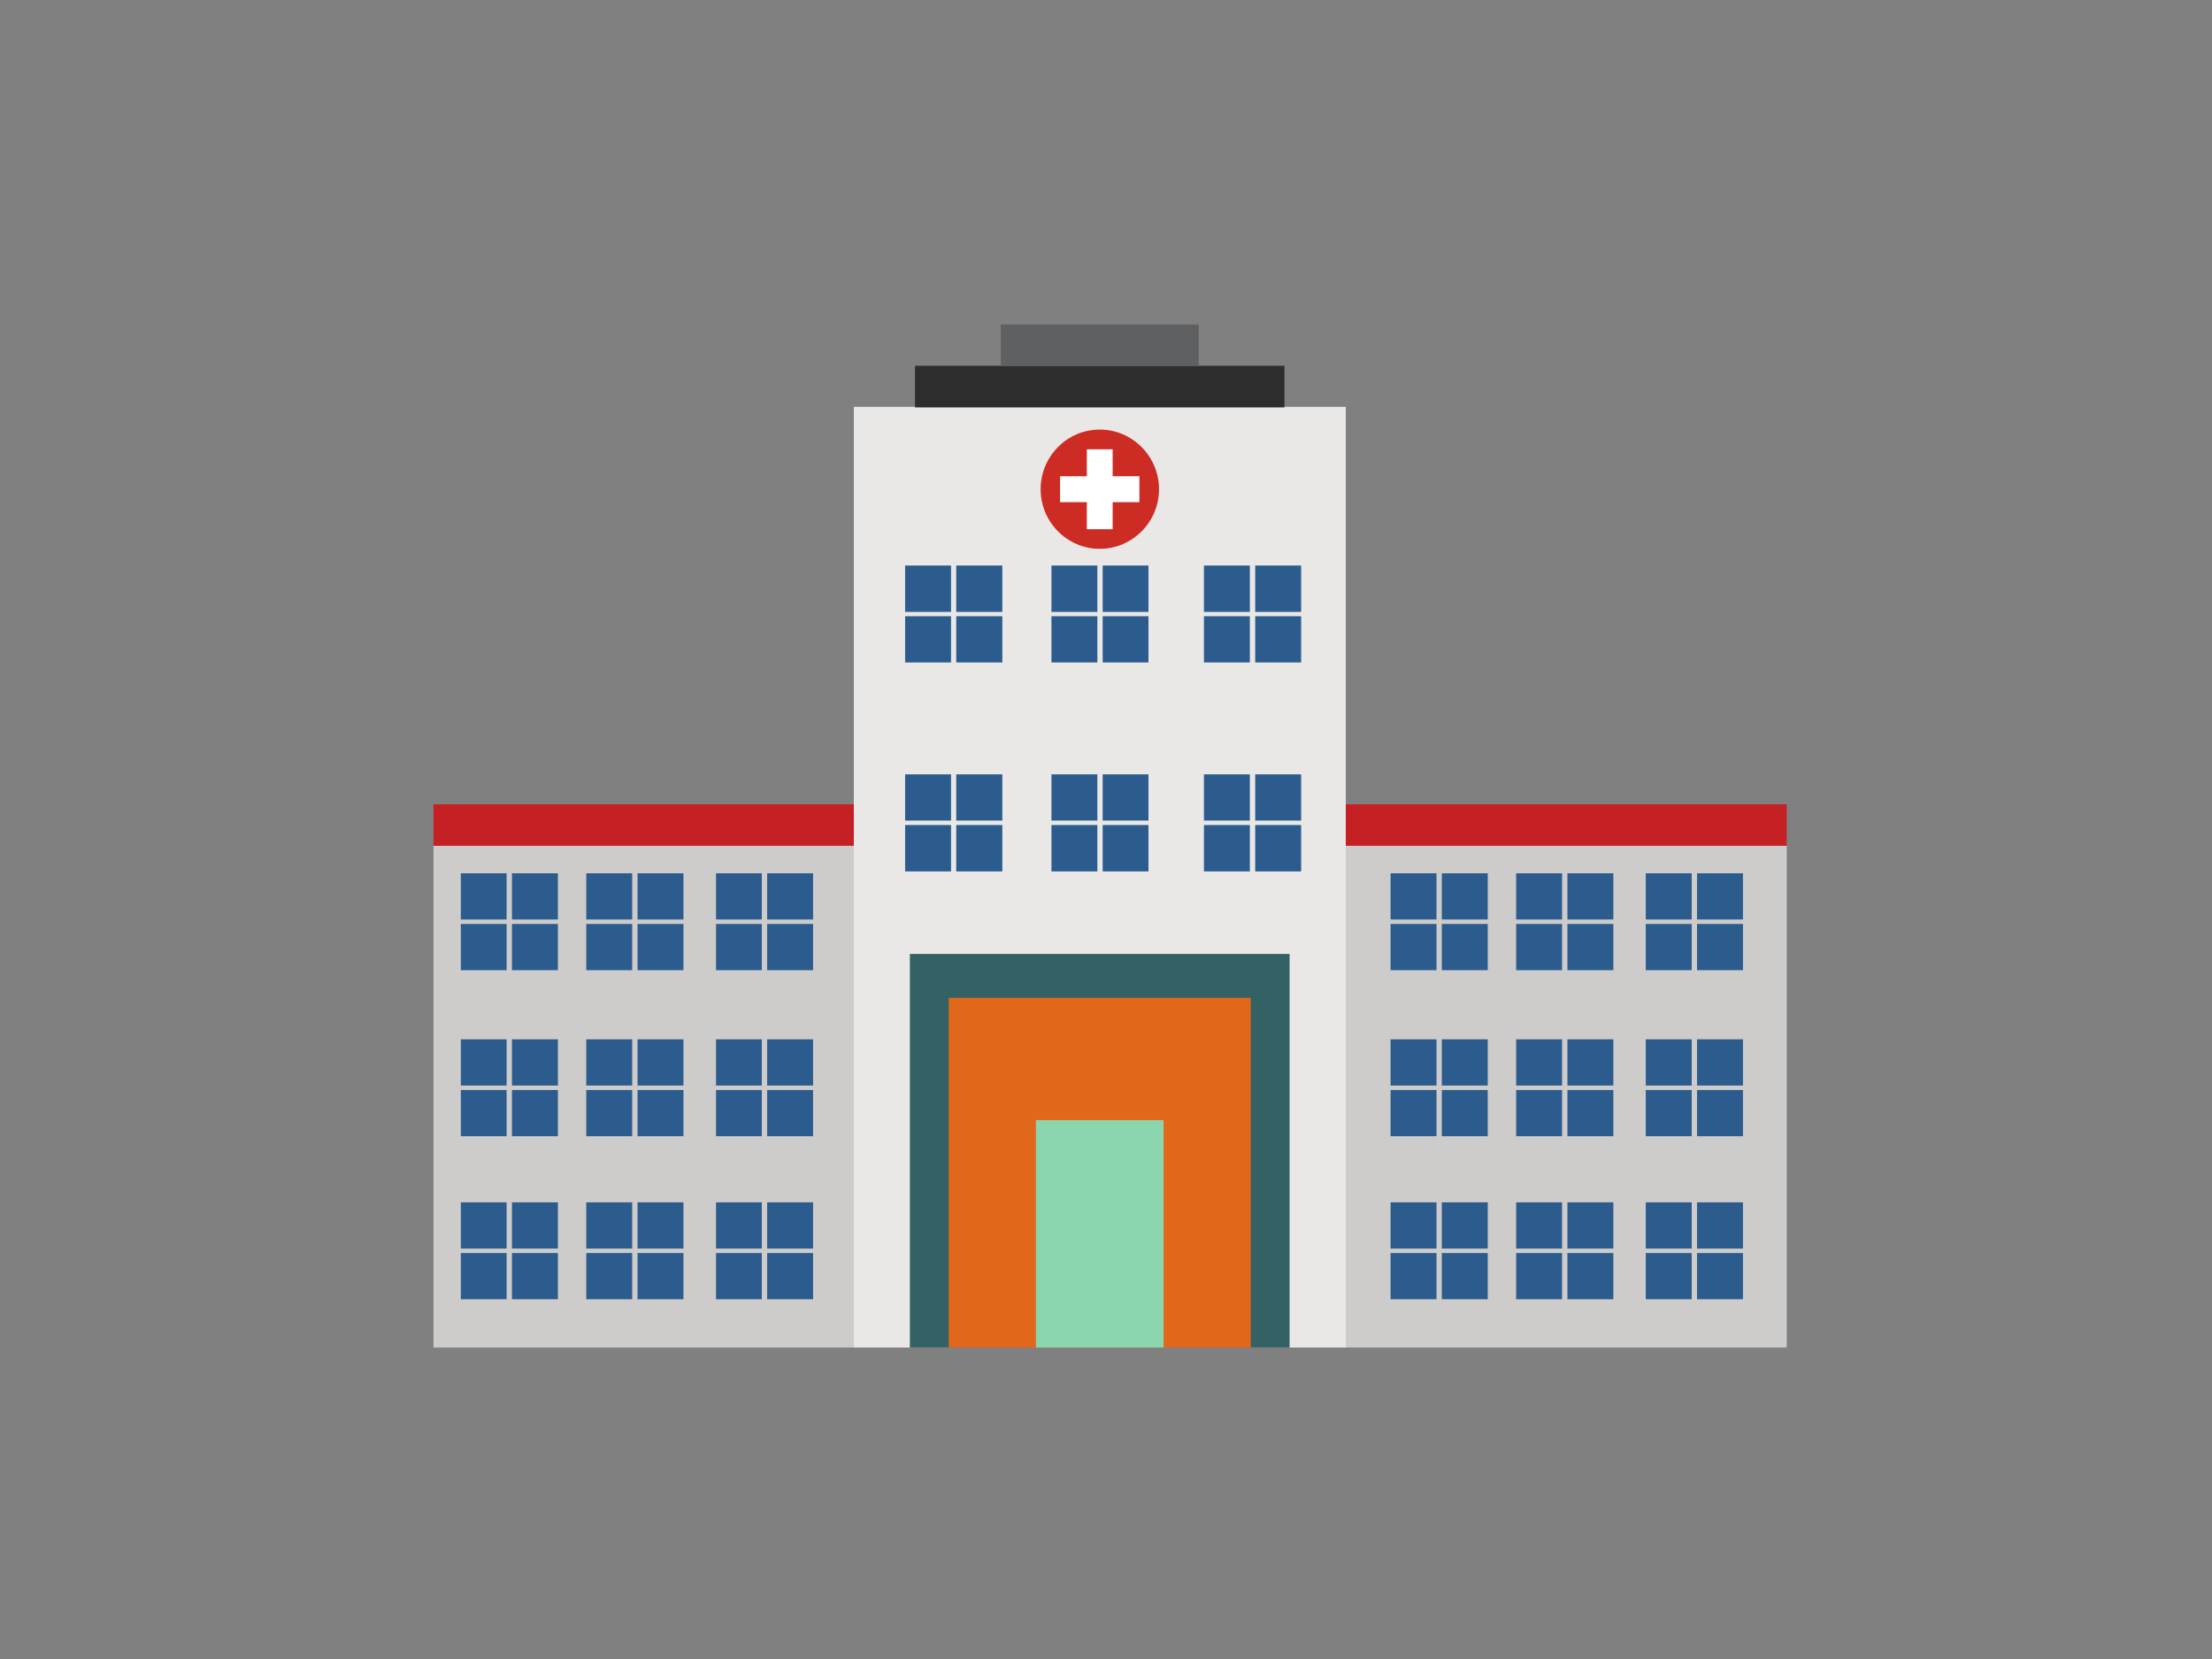 <svg xmlns="http://www.w3.org/2000/svg" xmlns:xlink="http://www.w3.org/1999/xlink" width="80" zoomAndPan="magnify" viewBox="0 0 60 45" height="60" preserveAspectRatio="xMidYMid meet" version="1.0"><rect x="0" y="0" width="60" height="45" fill="#808080" stroke="none"/><defs><clipPath id="63e3e39688"><path d="M 11.758 22.879 L 48.465 22.879 L 48.465 36.551 L 11.758 36.551 Z M 11.758 22.879 " clip-rule="nonzero"/></clipPath><clipPath id="93e651271e"><path d="M 11.758 21.773 L 48.465 21.773 L 48.465 22.953 L 11.758 22.953 Z M 11.758 21.773 " clip-rule="nonzero"/></clipPath><clipPath id="041cbf0c6b"><path d="M 23.102 11.012 L 36.566 11.012 L 36.566 36.551 L 23.102 36.551 Z M 23.102 11.012 " clip-rule="nonzero"/></clipPath><clipPath id="06014b8fe6"><path d="M 27 8.801 L 33 8.801 L 33 10 L 27 10 Z M 27 8.801 " clip-rule="nonzero"/></clipPath><clipPath id="ea7a3c859e"><path d="M 24.637 25.828 L 35 25.828 L 35 36.551 L 24.637 36.551 Z M 24.637 25.828 " clip-rule="nonzero"/></clipPath><clipPath id="c081b34a17"><path d="M 25.734 27.008 L 33.93 27.008 L 33.93 36.551 L 25.734 36.551 Z M 25.734 27.008 " clip-rule="nonzero"/></clipPath><clipPath id="ed6501effc"><path d="M 28.078 30.324 L 31.59 30.324 L 31.59 36.551 L 28.078 36.551 Z M 28.078 30.324 " clip-rule="nonzero"/></clipPath></defs><g clip-path="url(#63e3e39688)"><path fill="#cdccca" d="M 11.758 36.551 L 48.465 36.551 L 48.465 22.941 L 11.758 22.941 L 11.758 36.551 " fill-opacity="1" fill-rule="evenodd"/></g><g clip-path="url(#93e651271e)"><path fill="#c52024" d="M 11.758 22.941 L 48.465 22.941 L 48.465 21.816 L 11.758 21.816 L 11.758 22.941 " fill-opacity="1" fill-rule="evenodd"/></g><g clip-path="url(#041cbf0c6b)"><path fill="#e9e8e7" d="M 23.16 36.551 L 36.504 36.551 L 36.504 11.035 L 23.16 11.035 L 23.16 36.551 " fill-opacity="1" fill-rule="evenodd"/></g><path fill="#cc2c23" d="M 29.832 14.887 C 30.715 14.887 31.438 14.16 31.438 13.27 C 31.438 12.379 30.715 11.652 29.832 11.652 C 28.945 11.652 28.227 12.379 28.227 13.27 C 28.227 14.16 28.945 14.887 29.832 14.887 " fill-opacity="1" fill-rule="evenodd"/><path fill="#ffffff" d="M 28.754 12.918 L 29.48 12.918 L 29.48 12.188 L 30.18 12.188 L 30.18 12.918 L 30.906 12.918 L 30.906 13.621 L 30.18 13.621 L 30.18 14.355 L 29.48 14.355 L 29.48 13.621 L 28.754 13.621 L 28.754 12.918 " fill-opacity="1" fill-rule="evenodd"/><path fill="#2e2d2d" d="M 24.82 11.051 L 34.84 11.051 L 34.84 9.922 L 24.82 9.922 L 24.82 11.051 " fill-opacity="1" fill-rule="evenodd"/><g clip-path="url(#06014b8fe6)"><path fill="#5e6061" d="M 27.145 9.93 L 32.516 9.93 L 32.516 8.801 L 27.145 8.801 L 27.145 9.93 " fill-opacity="1" fill-rule="evenodd"/></g><g clip-path="url(#ea7a3c859e)"><path fill="#346264" d="M 24.68 36.551 L 34.98 36.551 L 34.98 25.875 L 24.68 25.875 L 24.68 36.551 " fill-opacity="1" fill-rule="evenodd"/></g><g clip-path="url(#c081b34a17)"><path fill="#e1671a" d="M 25.734 36.551 L 33.926 36.551 L 33.926 27.066 L 25.734 27.066 L 25.734 36.551 " fill-opacity="1" fill-rule="evenodd"/></g><g clip-path="url(#ed6501effc)"><path fill="#8bd6ae" d="M 28.098 36.551 L 31.562 36.551 L 31.562 30.383 L 28.098 30.383 L 28.098 36.551 " fill-opacity="1" fill-rule="evenodd"/></g><path fill="#2c5c8e" d="M 32.656 16.598 L 33.902 16.598 L 33.902 15.34 L 32.656 15.34 L 32.656 16.598 " fill-opacity="1" fill-rule="evenodd"/><path fill="#2c5c8e" d="M 34.047 15.34 L 34.047 16.598 L 35.293 16.598 L 35.293 15.34 L 34.047 15.34 " fill-opacity="1" fill-rule="evenodd"/><path fill="#2c5c8e" d="M 35.293 16.715 L 34.047 16.715 L 34.047 17.969 L 35.293 17.969 L 35.293 16.715 " fill-opacity="1" fill-rule="evenodd"/><path fill="#2c5c8e" d="M 33.902 17.969 L 33.902 16.715 L 32.656 16.715 L 32.656 17.969 L 33.902 17.969 " fill-opacity="1" fill-rule="evenodd"/><path fill="#2c5c8e" d="M 28.52 16.598 L 29.766 16.598 L 29.766 15.34 L 28.52 15.34 L 28.52 16.598 " fill-opacity="1" fill-rule="evenodd"/><path fill="#2c5c8e" d="M 29.91 15.34 L 29.91 16.598 L 31.152 16.598 L 31.152 15.34 L 29.91 15.34 " fill-opacity="1" fill-rule="evenodd"/><path fill="#2c5c8e" d="M 31.152 16.715 L 29.91 16.715 L 29.91 17.969 L 31.152 17.969 L 31.152 16.715 " fill-opacity="1" fill-rule="evenodd"/><path fill="#2c5c8e" d="M 29.766 17.969 L 29.766 16.715 L 28.52 16.715 L 28.52 17.969 L 29.766 17.969 " fill-opacity="1" fill-rule="evenodd"/><path fill="#2c5c8e" d="M 24.551 16.598 L 25.797 16.598 L 25.797 15.34 L 24.551 15.34 L 24.551 16.598 " fill-opacity="1" fill-rule="evenodd"/><path fill="#2c5c8e" d="M 25.938 15.34 L 25.938 16.598 L 27.188 16.598 L 27.188 15.34 L 25.938 15.34 " fill-opacity="1" fill-rule="evenodd"/><path fill="#2c5c8e" d="M 27.188 16.715 L 25.938 16.715 L 25.938 17.969 L 27.188 17.969 L 27.188 16.715 " fill-opacity="1" fill-rule="evenodd"/><path fill="#2c5c8e" d="M 25.797 17.969 L 25.797 16.715 L 24.551 16.715 L 24.551 17.969 L 25.797 17.969 " fill-opacity="1" fill-rule="evenodd"/><path fill="#2c5c8e" d="M 12.5 24.941 L 13.742 24.941 L 13.742 23.688 L 12.5 23.688 L 12.5 24.941 " fill-opacity="1" fill-rule="evenodd"/><path fill="#2c5c8e" d="M 13.887 23.688 L 13.887 24.941 L 15.133 24.941 L 15.133 23.688 L 13.887 23.688 " fill-opacity="1" fill-rule="evenodd"/><path fill="#2c5c8e" d="M 15.133 25.062 L 13.887 25.062 L 13.887 26.316 L 15.133 26.316 L 15.133 25.062 " fill-opacity="1" fill-rule="evenodd"/><path fill="#2c5c8e" d="M 13.742 26.316 L 13.742 25.062 L 12.5 25.062 L 12.5 26.316 L 13.742 26.316 " fill-opacity="1" fill-rule="evenodd"/><path fill="#2c5c8e" d="M 15.902 24.941 L 17.148 24.941 L 17.148 23.688 L 15.902 23.688 L 15.902 24.941 " fill-opacity="1" fill-rule="evenodd"/><path fill="#2c5c8e" d="M 17.293 23.688 L 17.293 24.941 L 18.539 24.941 L 18.539 23.688 L 17.293 23.688 " fill-opacity="1" fill-rule="evenodd"/><path fill="#2c5c8e" d="M 18.539 25.062 L 17.293 25.062 L 17.293 26.316 L 18.539 26.316 L 18.539 25.062 " fill-opacity="1" fill-rule="evenodd"/><path fill="#2c5c8e" d="M 17.148 26.316 L 17.148 25.062 L 15.902 25.062 L 15.902 26.316 L 17.148 26.316 " fill-opacity="1" fill-rule="evenodd"/><path fill="#2c5c8e" d="M 19.422 24.941 L 20.664 24.941 L 20.664 23.688 L 19.422 23.688 L 19.422 24.941 " fill-opacity="1" fill-rule="evenodd"/><path fill="#2c5c8e" d="M 20.809 23.688 L 20.809 24.941 L 22.055 24.941 L 22.055 23.688 L 20.809 23.688 " fill-opacity="1" fill-rule="evenodd"/><path fill="#2c5c8e" d="M 22.055 25.062 L 20.809 25.062 L 20.809 26.316 L 22.055 26.316 L 22.055 25.062 " fill-opacity="1" fill-rule="evenodd"/><path fill="#2c5c8e" d="M 20.664 26.316 L 20.664 25.062 L 19.422 25.062 L 19.422 26.316 L 20.664 26.316 " fill-opacity="1" fill-rule="evenodd"/><path fill="#2c5c8e" d="M 12.5 29.445 L 13.742 29.445 L 13.742 28.191 L 12.5 28.191 L 12.5 29.445 " fill-opacity="1" fill-rule="evenodd"/><path fill="#2c5c8e" d="M 13.887 28.191 L 13.887 29.445 L 15.133 29.445 L 15.133 28.191 L 13.887 28.191 " fill-opacity="1" fill-rule="evenodd"/><path fill="#2c5c8e" d="M 15.133 29.566 L 13.887 29.566 L 13.887 30.82 L 15.133 30.82 L 15.133 29.566 " fill-opacity="1" fill-rule="evenodd"/><path fill="#2c5c8e" d="M 13.742 30.82 L 13.742 29.566 L 12.5 29.566 L 12.5 30.82 L 13.742 30.82 " fill-opacity="1" fill-rule="evenodd"/><path fill="#2c5c8e" d="M 15.902 29.445 L 17.148 29.445 L 17.148 28.191 L 15.902 28.191 L 15.902 29.445 " fill-opacity="1" fill-rule="evenodd"/><path fill="#2c5c8e" d="M 17.293 28.191 L 17.293 29.445 L 18.539 29.445 L 18.539 28.191 L 17.293 28.191 " fill-opacity="1" fill-rule="evenodd"/><path fill="#2c5c8e" d="M 18.539 29.566 L 17.293 29.566 L 17.293 30.82 L 18.539 30.82 L 18.539 29.566 " fill-opacity="1" fill-rule="evenodd"/><path fill="#2c5c8e" d="M 17.148 30.82 L 17.148 29.566 L 15.902 29.566 L 15.902 30.82 L 17.148 30.82 " fill-opacity="1" fill-rule="evenodd"/><path fill="#2c5c8e" d="M 19.422 29.445 L 20.664 29.445 L 20.664 28.191 L 19.422 28.191 L 19.422 29.445 " fill-opacity="1" fill-rule="evenodd"/><path fill="#2c5c8e" d="M 20.809 28.191 L 20.809 29.445 L 22.055 29.445 L 22.055 28.191 L 20.809 28.191 " fill-opacity="1" fill-rule="evenodd"/><path fill="#2c5c8e" d="M 22.055 29.566 L 20.809 29.566 L 20.809 30.82 L 22.055 30.82 L 22.055 29.566 " fill-opacity="1" fill-rule="evenodd"/><path fill="#2c5c8e" d="M 20.664 30.82 L 20.664 29.566 L 19.422 29.566 L 19.422 30.82 L 20.664 30.82 " fill-opacity="1" fill-rule="evenodd"/><path fill="#2c5c8e" d="M 12.5 33.867 L 13.742 33.867 L 13.742 32.613 L 12.5 32.613 L 12.5 33.867 " fill-opacity="1" fill-rule="evenodd"/><path fill="#2c5c8e" d="M 13.887 32.613 L 13.887 33.867 L 15.133 33.867 L 15.133 32.613 L 13.887 32.613 " fill-opacity="1" fill-rule="evenodd"/><path fill="#2c5c8e" d="M 15.133 33.988 L 13.887 33.988 L 13.887 35.242 L 15.133 35.242 L 15.133 33.988 " fill-opacity="1" fill-rule="evenodd"/><path fill="#2c5c8e" d="M 13.742 35.242 L 13.742 33.988 L 12.5 33.988 L 12.5 35.242 L 13.742 35.242 " fill-opacity="1" fill-rule="evenodd"/><path fill="#2c5c8e" d="M 15.902 33.867 L 17.148 33.867 L 17.148 32.613 L 15.902 32.613 L 15.902 33.867 " fill-opacity="1" fill-rule="evenodd"/><path fill="#2c5c8e" d="M 17.293 32.613 L 17.293 33.867 L 18.539 33.867 L 18.539 32.613 L 17.293 32.613 " fill-opacity="1" fill-rule="evenodd"/><path fill="#2c5c8e" d="M 18.539 33.988 L 17.293 33.988 L 17.293 35.242 L 18.539 35.242 L 18.539 33.988 " fill-opacity="1" fill-rule="evenodd"/><path fill="#2c5c8e" d="M 17.148 35.242 L 17.148 33.988 L 15.902 33.988 L 15.902 35.242 L 17.148 35.242 " fill-opacity="1" fill-rule="evenodd"/><path fill="#2c5c8e" d="M 19.422 33.867 L 20.664 33.867 L 20.664 32.613 L 19.422 32.613 L 19.422 33.867 " fill-opacity="1" fill-rule="evenodd"/><path fill="#2c5c8e" d="M 20.809 32.613 L 20.809 33.867 L 22.055 33.867 L 22.055 32.613 L 20.809 32.613 " fill-opacity="1" fill-rule="evenodd"/><path fill="#2c5c8e" d="M 22.055 33.988 L 20.809 33.988 L 20.809 35.242 L 22.055 35.242 L 22.055 33.988 " fill-opacity="1" fill-rule="evenodd"/><path fill="#2c5c8e" d="M 20.664 35.242 L 20.664 33.988 L 19.422 33.988 L 19.422 35.242 L 20.664 35.242 " fill-opacity="1" fill-rule="evenodd"/><path fill="#2c5c8e" d="M 37.719 24.941 L 38.965 24.941 L 38.965 23.688 L 37.719 23.688 L 37.719 24.941 " fill-opacity="1" fill-rule="evenodd"/><path fill="#2c5c8e" d="M 39.109 23.688 L 39.109 24.941 L 40.355 24.941 L 40.355 23.688 L 39.109 23.688 " fill-opacity="1" fill-rule="evenodd"/><path fill="#2c5c8e" d="M 40.355 25.062 L 39.109 25.062 L 39.109 26.316 L 40.355 26.316 L 40.355 25.062 " fill-opacity="1" fill-rule="evenodd"/><path fill="#2c5c8e" d="M 38.965 26.316 L 38.965 25.062 L 37.719 25.062 L 37.719 26.316 L 38.965 26.316 " fill-opacity="1" fill-rule="evenodd"/><path fill="#2c5c8e" d="M 41.125 24.941 L 42.371 24.941 L 42.371 23.688 L 41.125 23.688 L 41.125 24.941 " fill-opacity="1" fill-rule="evenodd"/><path fill="#2c5c8e" d="M 42.516 23.688 L 42.516 24.941 L 43.762 24.941 L 43.762 23.688 L 42.516 23.688 " fill-opacity="1" fill-rule="evenodd"/><path fill="#2c5c8e" d="M 43.762 25.062 L 42.516 25.062 L 42.516 26.316 L 43.762 26.316 L 43.762 25.062 " fill-opacity="1" fill-rule="evenodd"/><path fill="#2c5c8e" d="M 42.371 26.316 L 42.371 25.062 L 41.125 25.062 L 41.125 26.316 L 42.371 26.316 " fill-opacity="1" fill-rule="evenodd"/><path fill="#2c5c8e" d="M 44.641 24.941 L 45.887 24.941 L 45.887 23.688 L 44.641 23.688 L 44.641 24.941 " fill-opacity="1" fill-rule="evenodd"/><path fill="#2c5c8e" d="M 46.031 23.688 L 46.031 24.941 L 47.277 24.941 L 47.277 23.688 L 46.031 23.688 " fill-opacity="1" fill-rule="evenodd"/><path fill="#2c5c8e" d="M 47.277 25.062 L 46.031 25.062 L 46.031 26.316 L 47.277 26.316 L 47.277 25.062 " fill-opacity="1" fill-rule="evenodd"/><path fill="#2c5c8e" d="M 45.887 26.316 L 45.887 25.062 L 44.641 25.062 L 44.641 26.316 L 45.887 26.316 " fill-opacity="1" fill-rule="evenodd"/><path fill="#2c5c8e" d="M 37.719 29.445 L 38.965 29.445 L 38.965 28.191 L 37.719 28.191 L 37.719 29.445 " fill-opacity="1" fill-rule="evenodd"/><path fill="#2c5c8e" d="M 39.109 28.191 L 39.109 29.445 L 40.355 29.445 L 40.355 28.191 L 39.109 28.191 " fill-opacity="1" fill-rule="evenodd"/><path fill="#2c5c8e" d="M 40.355 29.566 L 39.109 29.566 L 39.109 30.82 L 40.355 30.82 L 40.355 29.566 " fill-opacity="1" fill-rule="evenodd"/><path fill="#2c5c8e" d="M 38.965 30.82 L 38.965 29.566 L 37.719 29.566 L 37.719 30.82 L 38.965 30.82 " fill-opacity="1" fill-rule="evenodd"/><path fill="#2c5c8e" d="M 41.125 29.445 L 42.371 29.445 L 42.371 28.191 L 41.125 28.191 L 41.125 29.445 " fill-opacity="1" fill-rule="evenodd"/><path fill="#2c5c8e" d="M 42.516 28.191 L 42.516 29.445 L 43.762 29.445 L 43.762 28.191 L 42.516 28.191 " fill-opacity="1" fill-rule="evenodd"/><path fill="#2c5c8e" d="M 43.762 29.566 L 42.516 29.566 L 42.516 30.82 L 43.762 30.82 L 43.762 29.566 " fill-opacity="1" fill-rule="evenodd"/><path fill="#2c5c8e" d="M 42.371 30.82 L 42.371 29.566 L 41.125 29.566 L 41.125 30.82 L 42.371 30.82 " fill-opacity="1" fill-rule="evenodd"/><path fill="#2c5c8e" d="M 44.641 29.445 L 45.887 29.445 L 45.887 28.191 L 44.641 28.191 L 44.641 29.445 " fill-opacity="1" fill-rule="evenodd"/><path fill="#2c5c8e" d="M 46.031 28.191 L 46.031 29.445 L 47.277 29.445 L 47.277 28.191 L 46.031 28.191 " fill-opacity="1" fill-rule="evenodd"/><path fill="#2c5c8e" d="M 47.277 29.566 L 46.031 29.566 L 46.031 30.82 L 47.277 30.82 L 47.277 29.566 " fill-opacity="1" fill-rule="evenodd"/><path fill="#2c5c8e" d="M 45.887 30.82 L 45.887 29.566 L 44.641 29.566 L 44.641 30.82 L 45.887 30.82 " fill-opacity="1" fill-rule="evenodd"/><path fill="#2c5c8e" d="M 37.719 33.867 L 38.965 33.867 L 38.965 32.613 L 37.719 32.613 L 37.719 33.867 " fill-opacity="1" fill-rule="evenodd"/><path fill="#2c5c8e" d="M 39.109 32.613 L 39.109 33.867 L 40.355 33.867 L 40.355 32.613 L 39.109 32.613 " fill-opacity="1" fill-rule="evenodd"/><path fill="#2c5c8e" d="M 40.355 33.988 L 39.109 33.988 L 39.109 35.242 L 40.355 35.242 L 40.355 33.988 " fill-opacity="1" fill-rule="evenodd"/><path fill="#2c5c8e" d="M 38.965 35.242 L 38.965 33.988 L 37.719 33.988 L 37.719 35.242 L 38.965 35.242 " fill-opacity="1" fill-rule="evenodd"/><path fill="#2c5c8e" d="M 41.125 33.867 L 42.371 33.867 L 42.371 32.613 L 41.125 32.613 L 41.125 33.867 " fill-opacity="1" fill-rule="evenodd"/><path fill="#2c5c8e" d="M 42.516 32.613 L 42.516 33.867 L 43.762 33.867 L 43.762 32.613 L 42.516 32.613 " fill-opacity="1" fill-rule="evenodd"/><path fill="#2c5c8e" d="M 43.762 33.988 L 42.516 33.988 L 42.516 35.242 L 43.762 35.242 L 43.762 33.988 " fill-opacity="1" fill-rule="evenodd"/><path fill="#2c5c8e" d="M 42.371 35.242 L 42.371 33.988 L 41.125 33.988 L 41.125 35.242 L 42.371 35.242 " fill-opacity="1" fill-rule="evenodd"/><path fill="#2c5c8e" d="M 44.641 33.867 L 45.887 33.867 L 45.887 32.613 L 44.641 32.613 L 44.641 33.867 " fill-opacity="1" fill-rule="evenodd"/><path fill="#2c5c8e" d="M 46.031 32.613 L 46.031 33.867 L 47.277 33.867 L 47.277 32.613 L 46.031 32.613 " fill-opacity="1" fill-rule="evenodd"/><path fill="#2c5c8e" d="M 47.277 33.988 L 46.031 33.988 L 46.031 35.242 L 47.277 35.242 L 47.277 33.988 " fill-opacity="1" fill-rule="evenodd"/><path fill="#2c5c8e" d="M 45.887 35.242 L 45.887 33.988 L 44.641 33.988 L 44.641 35.242 L 45.887 35.242 " fill-opacity="1" fill-rule="evenodd"/><path fill="#2c5c8e" d="M 32.656 22.258 L 33.902 22.258 L 33.902 21.004 L 32.656 21.004 L 32.656 22.258 " fill-opacity="1" fill-rule="evenodd"/><path fill="#2c5c8e" d="M 34.047 21.004 L 34.047 22.258 L 35.293 22.258 L 35.293 21.004 L 34.047 21.004 " fill-opacity="1" fill-rule="evenodd"/><path fill="#2c5c8e" d="M 35.293 22.379 L 34.047 22.379 L 34.047 23.637 L 35.293 23.637 L 35.293 22.379 " fill-opacity="1" fill-rule="evenodd"/><path fill="#2c5c8e" d="M 33.902 23.637 L 33.902 22.379 L 32.656 22.379 L 32.656 23.637 L 33.902 23.637 " fill-opacity="1" fill-rule="evenodd"/><path fill="#2c5c8e" d="M 28.52 22.258 L 29.766 22.258 L 29.766 21.004 L 28.52 21.004 L 28.52 22.258 " fill-opacity="1" fill-rule="evenodd"/><path fill="#2c5c8e" d="M 29.91 21.004 L 29.91 22.258 L 31.152 22.258 L 31.152 21.004 L 29.91 21.004 " fill-opacity="1" fill-rule="evenodd"/><path fill="#2c5c8e" d="M 31.152 22.379 L 29.91 22.379 L 29.91 23.637 L 31.152 23.637 L 31.152 22.379 " fill-opacity="1" fill-rule="evenodd"/><path fill="#2c5c8e" d="M 29.766 23.637 L 29.766 22.379 L 28.52 22.379 L 28.52 23.637 L 29.766 23.637 " fill-opacity="1" fill-rule="evenodd"/><path fill="#2c5c8e" d="M 24.551 22.258 L 25.797 22.258 L 25.797 21.004 L 24.551 21.004 L 24.551 22.258 " fill-opacity="1" fill-rule="evenodd"/><path fill="#2c5c8e" d="M 25.938 21.004 L 25.938 22.258 L 27.188 22.258 L 27.188 21.004 L 25.938 21.004 " fill-opacity="1" fill-rule="evenodd"/><path fill="#2c5c8e" d="M 27.188 22.379 L 25.938 22.379 L 25.938 23.637 L 27.188 23.637 L 27.188 22.379 " fill-opacity="1" fill-rule="evenodd"/><path fill="#2c5c8e" d="M 25.797 23.637 L 25.797 22.379 L 24.551 22.379 L 24.551 23.637 L 25.797 23.637 " fill-opacity="1" fill-rule="evenodd"/></svg>